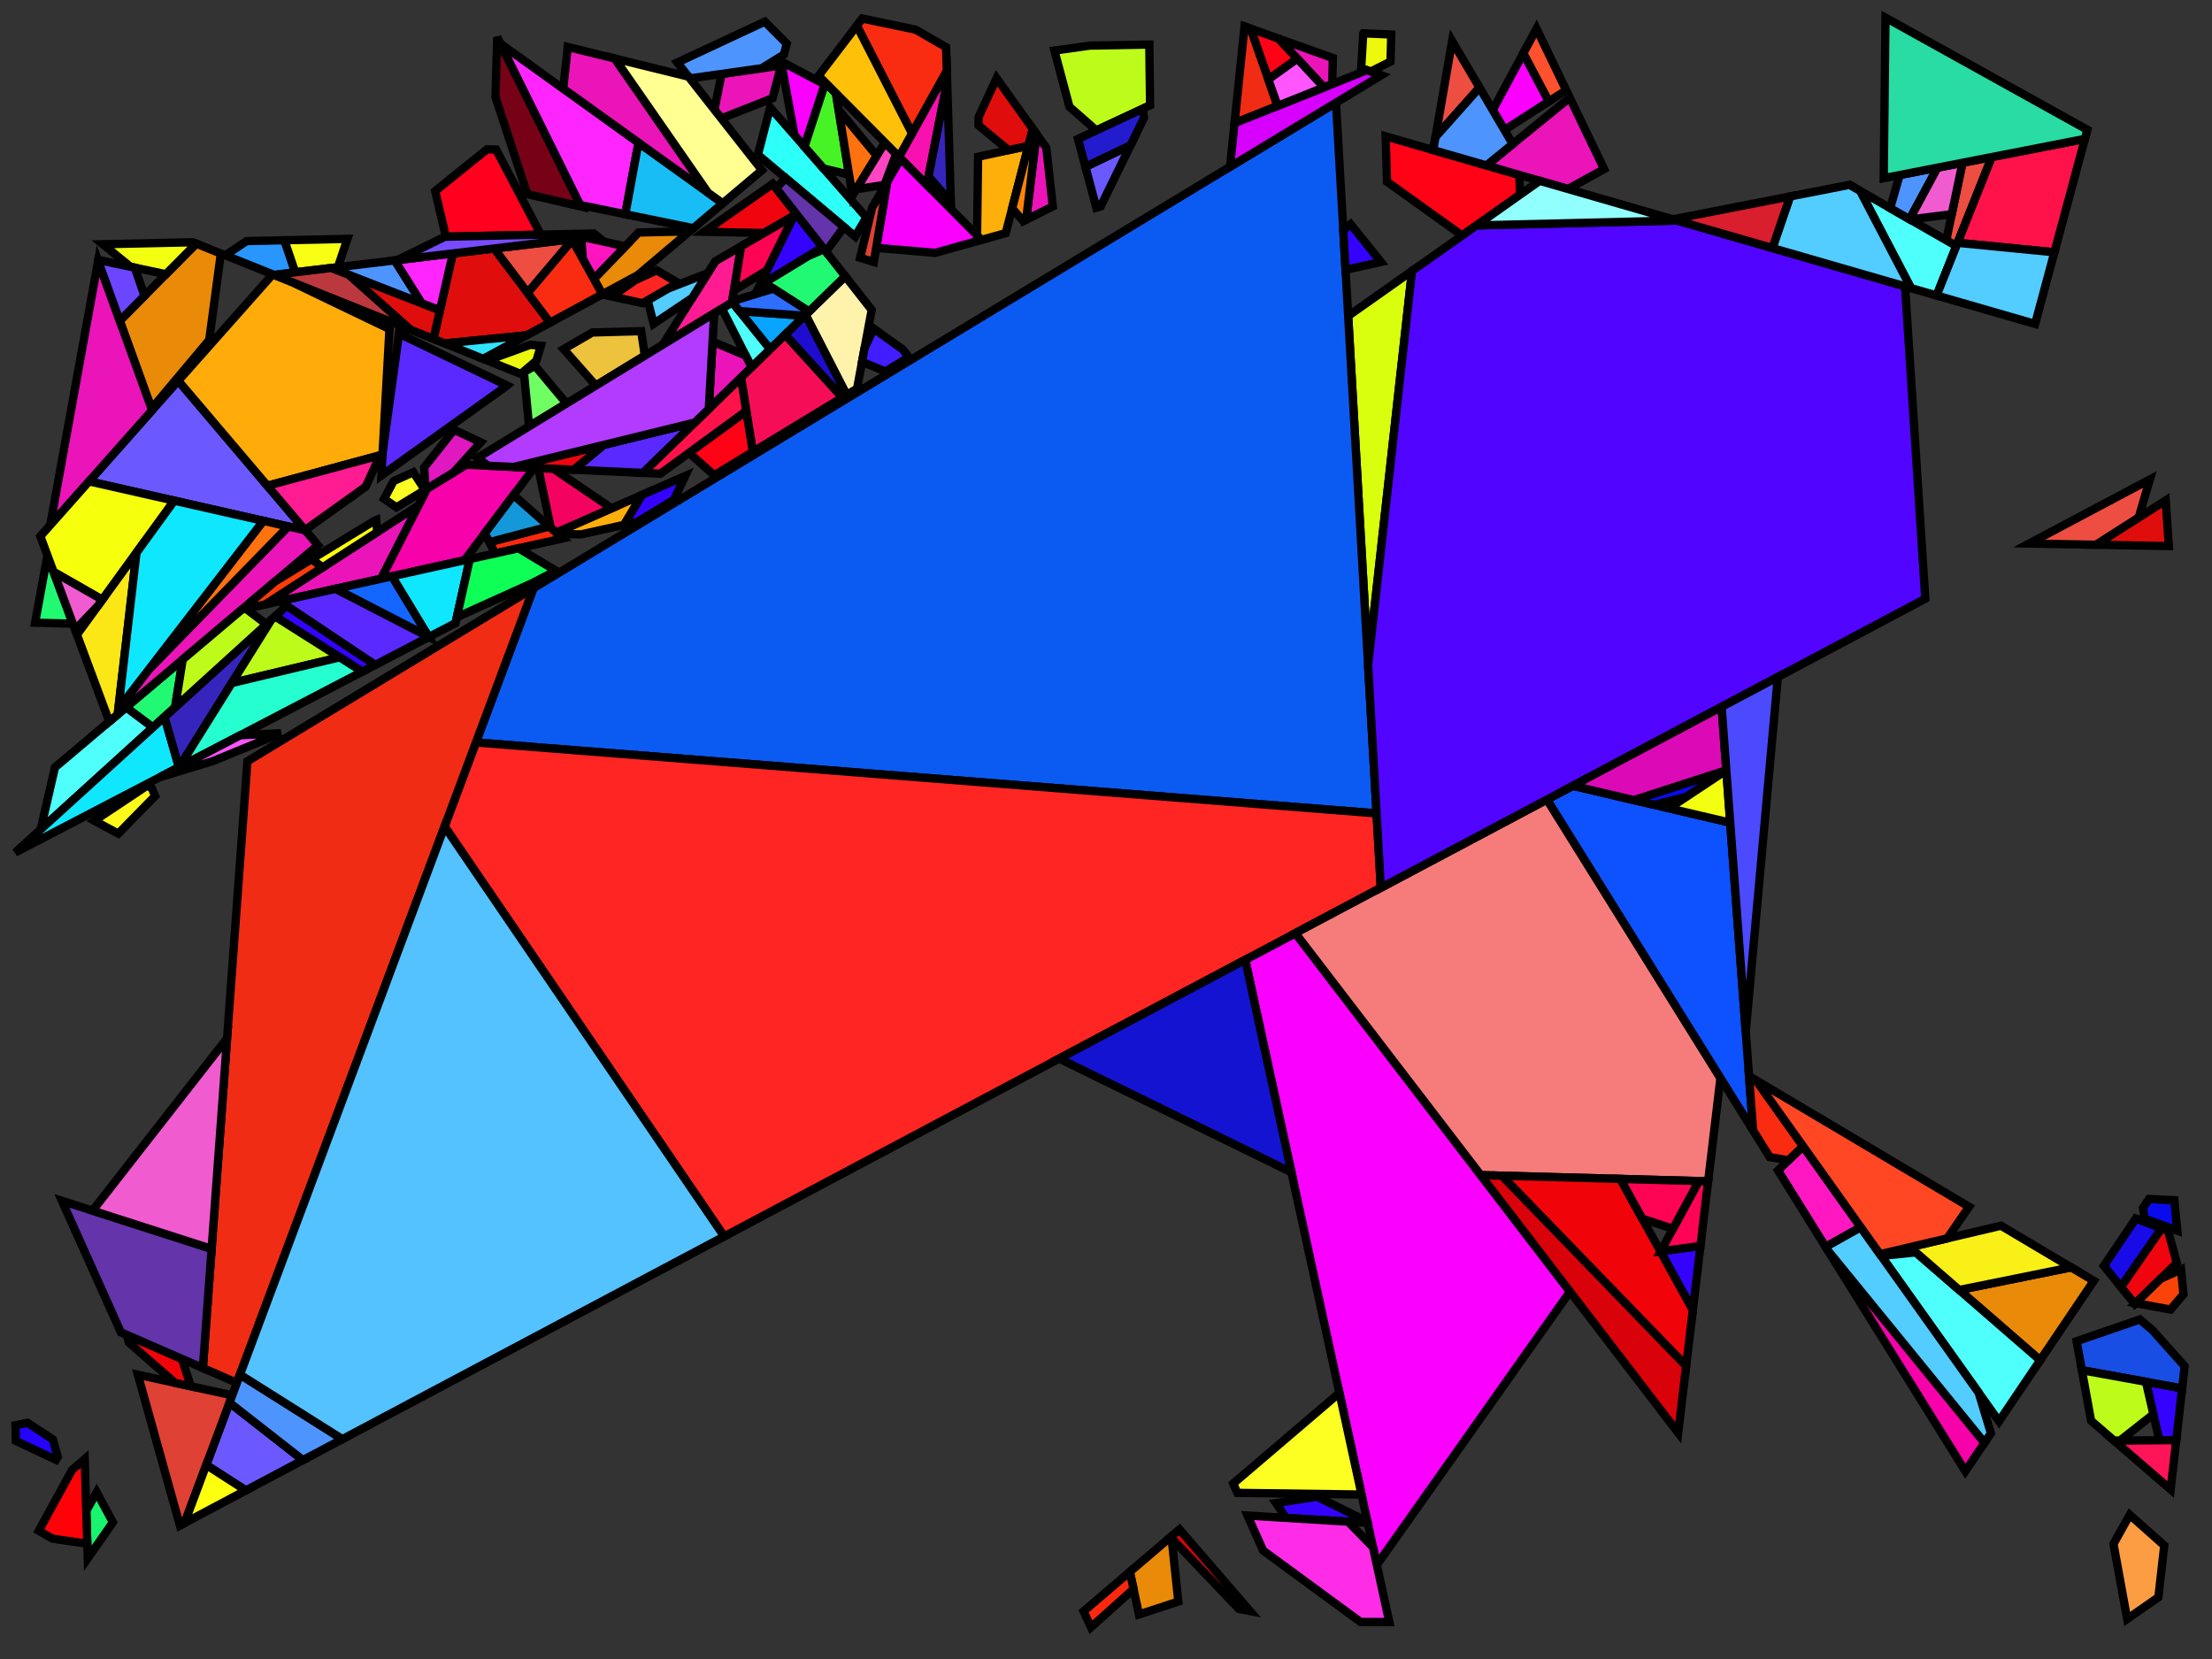<?xml version="1.0" encoding="iso-8859-1" standalone="no"?>
<!DOCTYPE svg PUBLIC "-//W3C//DTD SVG 1.0//EN" "http://www.w3.org/TR/2001/REC-SVG-20010904/DTD/svg10.dtd">
<svg xmlns="http://www.w3.org/2000/svg" width="800" height="600">
<rect width="100%" height="100%" fill="#333333" stroke="none"/>
<path style="fill:rgb(0, 0, 0);fill-opacity:0.0;fill-rule:evenodd;stroke:rgb(0, 0, 0);stroke-width:0.0;" d="M 0, 600 L 800, 600 L 800, 0 L 0, 0 z "/>
<path style="fill:rgb(246, 1, 170);fill-opacity:1.0;fill-rule:evenodd;stroke:rgb(0, 0, 0);stroke-width:3.0;" d="M 717.727, 521.799 L 710.792, 532.078 L 661.152, 452.374 z "/>
<path style="fill:rgb(246, 1, 170);fill-opacity:1.0;fill-rule:evenodd;stroke:rgb(0, 0, 0);stroke-width:3.0;" d="M 193.147, 169.213 L 168.015, 202.609 L 137.781, 209.312 L 154.43, 176.737 L 168.604, 168.081 z "/>
<path style="fill:rgb(217, 255, 15);fill-opacity:1.0;fill-rule:evenodd;stroke:rgb(0, 0, 0);stroke-width:3.0;" d="M 494.796, 240.568 L 487.587, 114.274 L 510.671, 97.985 z "/>
<path style="fill:rgb(112, 255, 98);fill-opacity:1.0;fill-rule:evenodd;stroke:rgb(0, 0, 0);stroke-width:3.0;" d="M 204.892, 145.92 L 191.345, 154.193 L 189.472, 134.586 L 193.459, 132.276 z "/>
<path style="fill:rgb(107, 89, 255);fill-opacity:1.0;fill-rule:evenodd;stroke:rgb(0, 0, 0);stroke-width:3.0;" d="M 398.052, 74.675 L 396.504, 75.109 L 392.563, 60.327 L 408.896, 52.505 z "/>
<path style="fill:rgb(107, 89, 255);fill-opacity:1.0;fill-rule:evenodd;stroke:rgb(0, 0, 0);stroke-width:3.0;" d="M 109.569, 528.064 L 88.905, 539.036 L 74.595, 529.821 L 83.002, 507.297 z "/>
<path style="fill:rgb(107, 89, 255);fill-opacity:1.0;fill-rule:evenodd;stroke:rgb(0, 0, 0);stroke-width:3.0;" d="M 110.403, 191.807 L 32.195, 174.093 L 64.473, 137.707 z "/>
<path style="fill:rgb(249, 0, 255);fill-opacity:1.0;fill-rule:evenodd;stroke:rgb(0, 0, 0);stroke-width:3.0;" d="M 354.995, 86.75 L 338.197, 91.46 L 316.891, 89.624 L 320.878, 65.759 L 325.801, 57.355 z "/>
<path style="fill:rgb(249, 0, 255);fill-opacity:1.0;fill-rule:evenodd;stroke:rgb(0, 0, 0);stroke-width:3.0;" d="M 560.162, 36.681 L 544.113, 47.028 L 539.86, 39.795 L 550.933, 19.239 z "/>
<path style="fill:rgb(249, 0, 255);fill-opacity:1.0;fill-rule:evenodd;stroke:rgb(0, 0, 0);stroke-width:3.0;" d="M 298.277, 30.54 L 290.946, 53.05 L 287.358, 48.952 L 282.783, 24.022 L 282.712, 22.818 L 282.822, 22.392 z "/>
<path style="fill:rgb(249, 0, 255);fill-opacity:1.0;fill-rule:evenodd;stroke:rgb(0, 0, 0);stroke-width:3.0;" d="M 567.802, 467.124 L 497.954, 565.946 L 450.348, 347.12 L 468.481, 337.492 z "/>
<path style="fill:rgb(255, 243, 172);fill-opacity:1.0;fill-rule:evenodd;stroke:rgb(0, 0, 0);stroke-width:3.0;" d="M 315.258, 112.074 L 309.968, 140.55 L 306.192, 142.84 L 291.328, 113.879 L 305.697, 99.901 z "/>
<path style="fill:rgb(11, 91, 243);fill-opacity:1.0;fill-rule:evenodd;stroke:rgb(0, 0, 0);stroke-width:3.0;" d="M 497.856, 294.176 L 172.125, 268.521 L 192.954, 212.716 L 483.183, 37.132 z "/>
<path style="fill:rgb(255, 2, 21);fill-opacity:1.0;fill-rule:evenodd;stroke:rgb(0, 0, 0);stroke-width:3.0;" d="M 272.303, 163.398 L 258.287, 171.9 L 249.203, 163.762 L 269.95, 148.6 z "/>
<path style="fill:rgb(255, 2, 21);fill-opacity:1.0;fill-rule:evenodd;stroke:rgb(0, 0, 0);stroke-width:3.0;" d="M 462.46, 13.984 L 469.181, 21.22 L 458.708, 28.725 L 452.258, 10.336 z "/>
<path style="fill:rgb(255, 2, 21);fill-opacity:1.0;fill-rule:evenodd;stroke:rgb(0, 0, 0);stroke-width:3.0;" d="M 549.474, 63.271 L 549.788, 70.382 L 528.812, 85.184 L 501.637, 65.722 L 501.134, 49.306 z "/>
<path style="fill:rgb(255, 37, 34);fill-opacity:1.0;fill-rule:evenodd;stroke:rgb(0, 0, 0);stroke-width:3.0;" d="M 497.856, 294.176 L 499.392, 321.079 L 261.909, 447.176 L 160.788, 298.894 L 172.125, 268.521 z "/>
<path style="fill:rgb(33, 249, 115);fill-opacity:1.0;fill-rule:evenodd;stroke:rgb(0, 0, 0);stroke-width:3.0;" d="M 63.336, 255.783 L 55.282, 263.1 L 45.587, 255.823 L 66.084, 238.51 z "/>
<path style="fill:rgb(33, 249, 115);fill-opacity:1.0;fill-rule:evenodd;stroke:rgb(0, 0, 0);stroke-width:3.0;" d="M 26.353, 225.564 L 12.687, 225.204 L 17.163, 200.87 z "/>
<path style="fill:rgb(33, 249, 115);fill-opacity:1.0;fill-rule:evenodd;stroke:rgb(0, 0, 0);stroke-width:3.0;" d="M 305.697, 99.901 L 292.582, 112.659 L 276.4, 102.25 L 292.151, 92.631 L 298.034, 90.145 z "/>
<path style="fill:rgb(237, 78, 65);fill-opacity:1.0;fill-rule:evenodd;stroke:rgb(0, 0, 0);stroke-width:3.0;" d="M 535.08, 31.665 L 519.171, 49.537 L 525.186, 14.84 z "/>
<path style="fill:rgb(237, 78, 65);fill-opacity:1.0;fill-rule:evenodd;stroke:rgb(0, 0, 0);stroke-width:3.0;" d="M 206.998, 86.807 L 190.816, 105.951 L 178.671, 89.876 L 206.833, 86.509 z "/>
<path style="fill:rgb(237, 78, 65);fill-opacity:1.0;fill-rule:evenodd;stroke:rgb(0, 0, 0);stroke-width:3.0;" d="M 773.478, 187.213 L 758.104, 197.015 L 733.866, 196.58 L 777.528, 173.397 z "/>
<path style="fill:rgb(237, 78, 65);fill-opacity:1.0;fill-rule:evenodd;stroke:rgb(0, 0, 0);stroke-width:3.0;" d="M 707.531, 88.976 L 703.897, 86.894 L 709.766, 58.868 L 720.347, 56.802 z "/>
<path style="fill:rgb(252, 255, 33);fill-opacity:1.0;fill-rule:evenodd;stroke:rgb(0, 0, 0);stroke-width:3.0;" d="M 492.422, 540.516 L 447.512, 539.914 L 446.009, 536.548 L 484.424, 503.755 z "/>
<path style="fill:rgb(45, 255, 249);fill-opacity:1.0;fill-rule:evenodd;stroke:rgb(0, 0, 0);stroke-width:3.0;" d="M 313.336, 78.631 L 309.291, 85.537 L 274.091, 55.971 L 278.537, 38.874 z "/>
<path style="fill:rgb(234, 138, 9);fill-opacity:1.0;fill-rule:evenodd;stroke:rgb(0, 0, 0);stroke-width:3.0;" d="M 423.732, 556.371 L 426.159, 579.222 L 411.928, 583.891 L 408.618, 568.465 L 423.307, 555.926 z "/>
<path style="fill:rgb(234, 138, 9);fill-opacity:1.0;fill-rule:evenodd;stroke:rgb(0, 0, 0);stroke-width:3.0;" d="M 79.873, 91.691 L 75.665, 122.981 L 54.809, 147.814 L 43.315, 116.025 L 70.964, 88.115 z "/>
<path style="fill:rgb(234, 138, 9);fill-opacity:1.0;fill-rule:evenodd;stroke:rgb(0, 0, 0);stroke-width:3.0;" d="M 757.248, 463.226 L 737.861, 491.959 L 708.573, 466.537 L 749.038, 458.351 z "/>
<path style="fill:rgb(234, 138, 9);fill-opacity:1.0;fill-rule:evenodd;stroke:rgb(0, 0, 0);stroke-width:3.0;" d="M 230.642, 99.51 L 217.845, 106.438 L 214.766, 100.866 L 230.97, 84.085 L 249.38, 83.682 z "/>
<path style="fill:rgb(119, 2, 24);fill-opacity:1.0;fill-rule:evenodd;stroke:rgb(0, 0, 0);stroke-width:3.0;" d="M 210.12, 74.703 L 190.691, 70.202 L 179.199, 35.12 L 179.823, 13.452 z "/>
<path style="fill:rgb(52, 3, 255);fill-opacity:1.0;fill-rule:evenodd;stroke:rgb(0, 0, 0);stroke-width:3.0;" d="M 297.446, 89.397 L 274.631, 103.33 L 287.113, 78.022 L 288.075, 77.465 z "/>
<path style="fill:rgb(52, 3, 255);fill-opacity:1.0;fill-rule:evenodd;stroke:rgb(0, 0, 0);stroke-width:3.0;" d="M 789.203, 502.116 L 787.072, 520.842 L 780.96, 520.885 L 776.098, 499.745 z "/>
<path style="fill:rgb(52, 3, 255);fill-opacity:1.0;fill-rule:evenodd;stroke:rgb(0, 0, 0);stroke-width:3.0;" d="M 135.716, 240.477 L 131.043, 242.913 L 99.481, 222.944 L 103.724, 219.088 z "/>
<path style="fill:rgb(52, 3, 255);fill-opacity:1.0;fill-rule:evenodd;stroke:rgb(0, 0, 0);stroke-width:3.0;" d="M 612.23, 473.809 L 600.546, 452.668 L 600.622, 452.53 L 614.99, 450.632 z "/>
<path style="fill:rgb(52, 3, 255);fill-opacity:1.0;fill-rule:evenodd;stroke:rgb(0, 0, 0);stroke-width:3.0;" d="M 494.551, 550.303 L 494.651, 550.762 L 465.102, 548.967 L 461.493, 543.596 L 476.32, 541.294 z "/>
<path style="fill:rgb(52, 3, 255);fill-opacity:1.0;fill-rule:evenodd;stroke:rgb(0, 0, 0);stroke-width:3.0;" d="M 243.765, 180.709 L 230.504, 188.753 L 225.632, 189.834 L 232.141, 179.022 L 247.82, 172.131 z "/>
<path style="fill:rgb(52, 3, 255);fill-opacity:1.0;fill-rule:evenodd;stroke:rgb(0, 0, 0);stroke-width:3.0;" d="M 499.43, 94.748 L 486.634, 97.588 L 485.818, 83.286 L 488.445, 81.082 z "/>
<path style="fill:rgb(78, 255, 252);fill-opacity:1.0;fill-rule:evenodd;stroke:rgb(0, 0, 0);stroke-width:3.0;" d="M 278.57, 126.289 L 271.838, 132.837 L 261.08, 111.606 L 264.873, 109.29 z "/>
<path style="fill:rgb(78, 255, 252);fill-opacity:1.0;fill-rule:evenodd;stroke:rgb(0, 0, 0);stroke-width:3.0;" d="M 55.282, 263.1 L 14.719, 299.954 L 19.867, 277.549 L 45.587, 255.823 z "/>
<path style="fill:rgb(78, 255, 252);fill-opacity:1.0;fill-rule:evenodd;stroke:rgb(0, 0, 0);stroke-width:3.0;" d="M 737.861, 491.959 L 722.968, 514.031 L 680.363, 454.219 L 692.9, 452.932 z "/>
<path style="fill:rgb(78, 255, 252);fill-opacity:1.0;fill-rule:evenodd;stroke:rgb(0, 0, 0);stroke-width:3.0;" d="M 707.531, 88.976 L 700.402, 106.872 L 691.133, 104.194 L 672.746, 69.046 z "/>
<path style="fill:rgb(246, 124, 123);fill-opacity:1.0;fill-rule:evenodd;stroke:rgb(0, 0, 0);stroke-width:3.0;" d="M 622.226, 389.872 L 617.775, 427.242 L 535.526, 424.998 L 468.481, 337.492 L 559.504, 289.161 z "/>
<path style="fill:rgb(223, 65, 52);fill-opacity:1.0;fill-rule:evenodd;stroke:rgb(0, 0, 0);stroke-width:3.0;" d="M 316.036, 94.745 L 311.086, 93.232 L 315.406, 75.099 L 320.878, 65.759 z "/>
<path style="fill:rgb(223, 65, 52);fill-opacity:1.0;fill-rule:evenodd;stroke:rgb(0, 0, 0);stroke-width:3.0;" d="M 83.994, 504.64 L 66.768, 550.79 L 65.069, 551.692 L 49.851, 497.184 z "/>
<path style="fill:rgb(255, 175, 9);fill-opacity:1.0;fill-rule:evenodd;stroke:rgb(0, 0, 0);stroke-width:3.0;" d="M 225.632, 189.834 L 210.211, 193.253 L 201.757, 193.175 L 201.153, 192.643 L 232.141, 179.022 z "/>
<path style="fill:rgb(255, 175, 9);fill-opacity:1.0;fill-rule:evenodd;stroke:rgb(0, 0, 0);stroke-width:3.0;" d="M 363.732, 84.3 L 354.995, 86.75 L 353.368, 85.112 L 353.745, 56.697 L 371.944, 52.736 z "/>
<path style="fill:rgb(255, 172, 10);fill-opacity:1.0;fill-rule:evenodd;stroke:rgb(0, 0, 0);stroke-width:3.0;" d="M 105.201, 101.86 L 140.846, 118.99 L 138.341, 164.427 L 96.713, 175.682 L 64.473, 137.707 L 98.618, 99.216 z "/>
<path style="fill:rgb(237, 249, 12);fill-opacity:1.0;fill-rule:evenodd;stroke:rgb(0, 0, 0);stroke-width:3.0;" d="M 195.622, 125.048 L 193.975, 130.482 L 188.343, 135.239 L 176.258, 130.386 L 191.782, 124.706 z "/>
<path style="fill:rgb(237, 249, 12);fill-opacity:1.0;fill-rule:evenodd;stroke:rgb(0, 0, 0);stroke-width:3.0;" d="M 503.161, 12.482 L 502.902, 22.268 L 495.726, 25.877 L 492.293, 24.649 L 493.037, 12.222 L 493.13, 12.061 z "/>
<path style="fill:rgb(72, 243, 37);fill-opacity:1.0;fill-rule:evenodd;stroke:rgb(0, 0, 0);stroke-width:3.0;" d="M 302.327, 33.721 L 307.078, 63.176 L 297.853, 60.942 L 290.946, 53.05 L 298.497, 29.864 z "/>
<path style="fill:rgb(240, 44, 21);fill-opacity:1.0;fill-rule:evenodd;stroke:rgb(0, 0, 0);stroke-width:3.0;" d="M 452.258, 10.336 L 462.069, 38.308 L 446.49, 44.536 L 450.102, 9.565 z "/>
<path style="fill:rgb(240, 44, 21);fill-opacity:1.0;fill-rule:evenodd;stroke:rgb(0, 0, 0);stroke-width:3.0;" d="M 85.673, 500.14 L 73.366, 494.775 L 89.482, 275.316 L 192.954, 212.716 z "/>
<path style="fill:rgb(217, 1, 10);fill-opacity:1.0;fill-rule:evenodd;stroke:rgb(0, 0, 0);stroke-width:3.0;" d="M 543.232, 425.208 L 609.827, 493.979 L 606.942, 518.209 L 535.526, 424.998 z "/>
<path style="fill:rgb(237, 194, 60);fill-opacity:1.0;fill-rule:evenodd;stroke:rgb(0, 0, 0);stroke-width:3.0;" d="M 233.202, 128.631 L 215.494, 139.445 L 203.854, 126.254 L 214.222, 120.248 L 231.904, 119.768 z "/>
<path style="fill:rgb(234, 20, 184);fill-opacity:1.0;fill-rule:evenodd;stroke:rgb(0, 0, 0);stroke-width:3.0;" d="M 137.781, 209.312 L 95.894, 218.6 L 151.319, 182.825 z "/>
<path style="fill:rgb(234, 20, 184);fill-opacity:1.0;fill-rule:evenodd;stroke:rgb(0, 0, 0);stroke-width:3.0;" d="M 55.012, 148.373 L 18.161, 189.914 L 35.487, 94.374 z "/>
<path style="fill:rgb(234, 20, 184);fill-opacity:1.0;fill-rule:evenodd;stroke:rgb(0, 0, 0);stroke-width:3.0;" d="M 269.699, 128.616 L 271.838, 132.837 L 256.34, 147.913 L 257.714, 123.552 z "/>
<path style="fill:rgb(234, 20, 184);fill-opacity:1.0;fill-rule:evenodd;stroke:rgb(0, 0, 0);stroke-width:3.0;" d="M 279.411, 35.512 L 260.875, 42.836 L 258.382, 39.663 L 260.977, 26.734 L 282.486, 23.685 z "/>
<path style="fill:rgb(234, 20, 184);fill-opacity:1.0;fill-rule:evenodd;stroke:rgb(0, 0, 0);stroke-width:3.0;" d="M 378.403, 53.445 L 380.758, 74.664 L 371.111, 79.459 L 374.852, 48.477 z "/>
<path style="fill:rgb(234, 20, 184);fill-opacity:1.0;fill-rule:evenodd;stroke:rgb(0, 0, 0);stroke-width:3.0;" d="M 222.371, 21.174 L 256.083, 69.718 L 203.69, 32.103 L 205.335, 16.988 z "/>
<path style="fill:rgb(234, 20, 184);fill-opacity:1.0;fill-rule:evenodd;stroke:rgb(0, 0, 0);stroke-width:3.0;" d="M 482.05, 20.987 L 481.793, 30.423 L 478.828, 31.609 L 462.46, 13.984 z "/>
<path style="fill:rgb(234, 20, 184);fill-opacity:1.0;fill-rule:evenodd;stroke:rgb(0, 0, 0);stroke-width:3.0;" d="M 110.403, 191.807 L 114.985, 197.204 L 42.566, 258.375 L 42.793, 256.416 L 53.769, 242.174 L 104.234, 190.41 z "/>
<path style="fill:rgb(234, 20, 184);fill-opacity:1.0;fill-rule:evenodd;stroke:rgb(0, 0, 0);stroke-width:3.0;" d="M 580.145, 61.153 L 567.107, 68.365 L 537.591, 59.838 L 567.718, 35.324 z "/>
<path style="fill:rgb(89, 41, 255);fill-opacity:1.0;fill-rule:evenodd;stroke:rgb(0, 0, 0);stroke-width:3.0;" d="M 154.972, 230.252 L 155.06, 230.397 L 135.716, 240.477 L 101.225, 217.418 L 121.41, 212.942 z "/>
<path style="fill:rgb(89, 41, 255);fill-opacity:1.0;fill-rule:evenodd;stroke:rgb(0, 0, 0);stroke-width:3.0;" d="M 232.571, 171.032 L 207.494, 169.875 L 218.31, 160.909 L 251.294, 152.82 z "/>
<path style="fill:rgb(89, 41, 255);fill-opacity:1.0;fill-rule:evenodd;stroke:rgb(0, 0, 0);stroke-width:3.0;" d="M 183.38, 139.431 L 182.961, 139.785 L 137.925, 171.977 L 138.383, 163.673 L 144.301, 120.65 z "/>
<path style="fill:rgb(249, 16, 177);fill-opacity:1.0;fill-rule:evenodd;stroke:rgb(0, 0, 0);stroke-width:3.0;" d="M 342.548, 29.463 L 335.219, 66.839 L 325.156, 56.706 L 342.428, 25.585 z "/>
<path style="fill:rgb(14, 81, 255);fill-opacity:1.0;fill-rule:evenodd;stroke:rgb(0, 0, 0);stroke-width:3.0;" d="M 625.754, 297.517 L 634.023, 408.814 L 559.504, 289.161 L 568.849, 284.2 z "/>
<path style="fill:rgb(255, 21, 192);fill-opacity:1.0;fill-rule:evenodd;stroke:rgb(0, 0, 0);stroke-width:3.0;" d="M 226.124, 89.103 L 214.766, 100.866 L 210.786, 93.663 L 210.233, 86.102 L 211.688, 85.928 z "/>
<path style="fill:rgb(20, 19, 209);fill-opacity:1.0;fill-rule:evenodd;stroke:rgb(0, 0, 0);stroke-width:3.0;" d="M 467.071, 423.989 L 383.053, 382.852 L 450.348, 347.12 z "/>
<path style="fill:rgb(223, 14, 12);fill-opacity:1.0;fill-rule:evenodd;stroke:rgb(0, 0, 0);stroke-width:3.0;" d="M 198.924, 116.683 L 190.443, 121.275 L 160.85, 124.201 L 156.762, 122.56 L 163.775, 91.657 L 178.671, 89.876 z "/>
<path style="fill:rgb(223, 14, 12);fill-opacity:1.0;fill-rule:evenodd;stroke:rgb(0, 0, 0);stroke-width:3.0;" d="M 159.107, 112.223 L 156.762, 122.56 L 148.364, 119.188 L 126.1, 99.372 z "/>
<path style="fill:rgb(223, 14, 12);fill-opacity:1.0;fill-rule:evenodd;stroke:rgb(0, 0, 0);stroke-width:3.0;" d="M 784.376, 197.486 L 758.104, 197.015 L 783.246, 180.986 z "/>
<path style="fill:rgb(223, 14, 12);fill-opacity:1.0;fill-rule:evenodd;stroke:rgb(0, 0, 0);stroke-width:3.0;" d="M 373.533, 46.632 L 371.944, 52.736 L 364.734, 54.306 L 353.895, 45.332 L 353.935, 42.315 L 360.428, 28.299 z "/>
<path style="fill:rgb(78, 148, 255);fill-opacity:1.0;fill-rule:evenodd;stroke:rgb(0, 0, 0);stroke-width:3.0;" d="M 547.097, 52.103 L 537.591, 59.838 L 518.348, 54.279 L 519.171, 49.537 L 535.08, 31.665 z "/>
<path style="fill:rgb(78, 148, 255);fill-opacity:1.0;fill-rule:evenodd;stroke:rgb(0, 0, 0);stroke-width:3.0;" d="M 690.65, 79.304 L 683.605, 75.268 L 687.041, 63.305 L 700.711, 60.636 z "/>
<path style="fill:rgb(78, 148, 255);fill-opacity:1.0;fill-rule:evenodd;stroke:rgb(0, 0, 0);stroke-width:3.0;" d="M 123.829, 520.492 L 109.569, 528.064 L 83.002, 507.297 L 86.789, 497.151 z "/>
<path style="fill:rgb(78, 148, 255);fill-opacity:1.0;fill-rule:evenodd;stroke:rgb(0, 0, 0);stroke-width:3.0;" d="M 284.535, 15.807 L 283.515, 19.73 L 275.479, 24.678 L 249.505, 28.361 L 244.982, 22.602 L 276.613, 7.831 z "/>
<path style="fill:rgb(78, 148, 255);fill-opacity:1.0;fill-rule:evenodd;stroke:rgb(0, 0, 0);stroke-width:3.0;" d="M 152.521, 109.659 L 119.793, 96.916 L 142.78, 94.168 z "/>
<path style="fill:rgb(255, 37, 255);fill-opacity:1.0;fill-rule:evenodd;stroke:rgb(0, 0, 0);stroke-width:3.0;" d="M 230.906, 51.642 L 226.149, 77.483 L 209.845, 74.147 L 180.985, 15.801 z "/>
<path style="fill:rgb(255, 37, 255);fill-opacity:1.0;fill-rule:evenodd;stroke:rgb(0, 0, 0);stroke-width:3.0;" d="M 159.107, 112.223 L 152.521, 109.659 L 142.78, 94.168 L 163.775, 91.657 z "/>
<path style="fill:rgb(243, 3, 95);fill-opacity:1.0;fill-rule:evenodd;stroke:rgb(0, 0, 0);stroke-width:3.0;" d="M 200.17, 169.538 L 221.196, 183.833 L 201.153, 192.643 L 199.188, 190.911 L 194.674, 169.284 z "/>
<path style="fill:rgb(240, 5, 15);fill-opacity:1.0;fill-rule:evenodd;stroke:rgb(0, 0, 0);stroke-width:3.0;" d="M 784.101, 445.114 L 787.266, 456.765 L 772.074, 471.608 L 767.066, 465.421 L 781.757, 444.228 z "/>
<path style="fill:rgb(240, 5, 15);fill-opacity:1.0;fill-rule:evenodd;stroke:rgb(0, 0, 0);stroke-width:3.0;" d="M 207.494, 169.875 L 185.822, 168.876 L 218.31, 160.909 z "/>
<path style="fill:rgb(240, 5, 15);fill-opacity:1.0;fill-rule:evenodd;stroke:rgb(0, 0, 0);stroke-width:3.0;" d="M 288.075, 77.465 L 276.336, 84.266 L 254.705, 83.828 L 279.449, 66.483 z "/>
<path style="fill:rgb(240, 4, 10);fill-opacity:1.0;fill-rule:evenodd;stroke:rgb(0, 0, 0);stroke-width:3.0;" d="M 65.779, 491.467 L 69.01, 501.367 L 63.302, 500.121 L 46.602, 485.547 L 45.826, 482.768 z "/>
<path style="fill:rgb(240, 4, 10);fill-opacity:1.0;fill-rule:evenodd;stroke:rgb(0, 0, 0);stroke-width:3.0;" d="M 586.016, 426.375 L 612.23, 473.809 L 609.827, 493.979 L 543.232, 425.208 z "/>
<path style="fill:rgb(246, 255, 12);fill-opacity:1.0;fill-rule:evenodd;stroke:rgb(0, 0, 0);stroke-width:3.0;" d="M 63.021, 181.075 L 37.005, 216.91 L 19.383, 206.834 L 14.586, 193.944 L 32.195, 174.093 z "/>
<path style="fill:rgb(81, 4, 255);fill-opacity:1.0;fill-rule:evenodd;stroke:rgb(0, 0, 0);stroke-width:3.0;" d="M 688.986, 103.574 L 696.304, 216.524 L 499.392, 321.079 L 494.796, 240.568 L 510.671, 97.985 L 534.006, 81.519 L 606.567, 79.764 z "/>
<path style="fill:rgb(146, 255, 255);fill-opacity:1.0;fill-rule:evenodd;stroke:rgb(0, 0, 0);stroke-width:3.0;" d="M 606.567, 79.764 L 534.006, 81.519 L 556.847, 65.401 z "/>
<path style="fill:rgb(252, 231, 22);fill-opacity:1.0;fill-rule:evenodd;stroke:rgb(0, 0, 0);stroke-width:3.0;" d="M 42.566, 258.375 L 39.521, 260.947 L 27.834, 229.542 L 49.36, 199.892 z "/>
<path style="fill:rgb(255, 19, 89);fill-opacity:1.0;fill-rule:evenodd;stroke:rgb(0, 0, 0);stroke-width:3.0;" d="M 785.04, 538.704 L 764.565, 521.001 L 787.072, 520.842 z "/>
<path style="fill:rgb(25, 243, 110);fill-opacity:1.0;fill-rule:evenodd;stroke:rgb(0, 0, 0);stroke-width:3.0;" d="M 40.826, 550.569 L 31.729, 563.594 L 31.203, 546.411 L 34.958, 539.695 z "/>
<path style="fill:rgb(83, 194, 255);fill-opacity:1.0;fill-rule:evenodd;stroke:rgb(0, 0, 0);stroke-width:3.0;" d="M 261.909, 447.176 L 123.829, 520.492 L 86.789, 497.151 L 160.788, 298.894 z "/>
<path style="fill:rgb(38, 2, 255);fill-opacity:1.0;fill-rule:evenodd;stroke:rgb(0, 0, 0);stroke-width:3.0;" d="M 19.151, 520.624 L 20.899, 526.926 L 20.254, 527.955 L 5.738, 521.143 L 5.596, 515.431 L 9.959, 514.565 z "/>
<path style="fill:rgb(10, 11, 237);fill-opacity:1.0;fill-rule:evenodd;stroke:rgb(0, 0, 0);stroke-width:3.0;" d="M 624.348, 278.596 L 609.959, 288.143 L 598.257, 291.082 L 590.927, 289.367 L 624.346, 278.567 z "/>
<path style="fill:rgb(10, 11, 237);fill-opacity:1.0;fill-rule:evenodd;stroke:rgb(0, 0, 0);stroke-width:3.0;" d="M 786.383, 434.093 L 787.445, 445.066 L 775.535, 440.719 L 775.067, 436.818 L 777.217, 433.631 z "/>
<path style="fill:rgb(255, 114, 15);fill-opacity:1.0;fill-rule:evenodd;stroke:rgb(0, 0, 0);stroke-width:3.0;" d="M 104.234, 190.41 L 53.769, 242.174 L 95.234, 188.371 z "/>
<path style="fill:rgb(255, 114, 15);fill-opacity:1.0;fill-rule:evenodd;stroke:rgb(0, 0, 0);stroke-width:3.0;" d="M 317.1, 56.354 L 308.291, 70.695 L 303.29, 39.689 z "/>
<path style="fill:rgb(255, 24, 194);fill-opacity:1.0;fill-rule:evenodd;stroke:rgb(0, 0, 0);stroke-width:3.0;" d="M 672.974, 443.845 L 660.275, 450.965 L 643.05, 423.308 L 652.093, 414.532 z "/>
<path style="fill:rgb(255, 27, 146);fill-opacity:1.0;fill-rule:evenodd;stroke:rgb(0, 0, 0);stroke-width:3.0;" d="M 132.271, 176.018 L 110.32, 191.709 L 96.713, 175.682 L 137.473, 164.662 z "/>
<path style="fill:rgb(255, 27, 146);fill-opacity:1.0;fill-rule:evenodd;stroke:rgb(0, 0, 0);stroke-width:3.0;" d="M 264.729, 109.378 L 239.739, 124.639 L 258.698, 94.483 L 268.053, 89.064 z "/>
<path style="fill:rgb(255, 37, 34);fill-opacity:1.0;fill-rule:evenodd;stroke:rgb(0, 0, 0);stroke-width:3.0;" d="M 245.2, 102.303 L 232.489, 109.666 L 221.44, 107.282 L 222.394, 106.476 L 229.714, 101.346 L 237.483, 97.763 z "/>
<path style="fill:rgb(220, 10, 182);fill-opacity:1.0;fill-rule:evenodd;stroke:rgb(0, 0, 0);stroke-width:3.0;" d="M 624.346, 278.567 L 590.927, 289.367 L 568.849, 284.2 L 622.643, 255.637 z "/>
<path style="fill:rgb(255, 18, 74);fill-opacity:1.0;fill-rule:evenodd;stroke:rgb(0, 0, 0);stroke-width:3.0;" d="M 743, 91.241 L 707.993, 87.815 L 720.347, 56.802 L 754.037, 50.224 z "/>
<path style="fill:rgb(255, 18, 74);fill-opacity:1.0;fill-rule:evenodd;stroke:rgb(0, 0, 0);stroke-width:3.0;" d="M 269.95, 148.6 L 238.858, 171.322 L 232.571, 171.032 L 268.032, 136.539 z "/>
<path style="fill:rgb(252, 157, 67);fill-opacity:1.0;fill-rule:evenodd;stroke:rgb(0, 0, 0);stroke-width:3.0;" d="M 782.736, 558.947 L 780.606, 577.671 L 769.318, 585.525 L 764.375, 558.377 L 770.249, 547.861 z "/>
<path style="fill:rgb(255, 3, 85);fill-opacity:1.0;fill-rule:evenodd;stroke:rgb(0, 0, 0);stroke-width:3.0;" d="M 617.775, 427.242 L 614.99, 450.632 L 600.622, 452.53 L 614.406, 427.15 z "/>
<path style="fill:rgb(255, 3, 85);fill-opacity:1.0;fill-rule:evenodd;stroke:rgb(0, 0, 0);stroke-width:3.0;" d="M 614.406, 427.15 L 605.029, 444.415 L 593.965, 440.759 L 586.016, 426.375 z "/>
<path style="fill:rgb(255, 3, 85);fill-opacity:1.0;fill-rule:evenodd;stroke:rgb(0, 0, 0);stroke-width:3.0;" d="M 277.368, 97.781 L 265.442, 105.016 L 268.053, 89.064 L 287.113, 78.022 z "/>
<path style="fill:rgb(24, 189, 246);fill-opacity:1.0;fill-rule:evenodd;stroke:rgb(0, 0, 0);stroke-width:3.0;" d="M 261.396, 73.532 L 250.757, 82.519 L 226.149, 77.483 L 230.469, 54.014 L 231.537, 52.096 z "/>
<path style="fill:rgb(15, 231, 255);fill-opacity:1.0;fill-rule:evenodd;stroke:rgb(0, 0, 0);stroke-width:3.0;" d="M 95.234, 188.371 L 42.793, 256.416 L 49.36, 199.892 L 63.021, 181.075 z "/>
<path style="fill:rgb(15, 231, 255);fill-opacity:1.0;fill-rule:evenodd;stroke:rgb(0, 0, 0);stroke-width:3.0;" d="M 164.745, 225.35 L 155.06, 230.397 L 141.746, 208.433 L 169.901, 202.191 z "/>
<path style="fill:rgb(15, 231, 255);fill-opacity:1.0;fill-rule:evenodd;stroke:rgb(0, 0, 0);stroke-width:3.0;" d="M 64.711, 277.479 L 5.488, 308.34 L 59.498, 259.27 z "/>
<path style="fill:rgb(54, 37, 189);fill-opacity:1.0;fill-rule:evenodd;stroke:rgb(0, 0, 0);stroke-width:3.0;" d="M 343.898, 73.075 L 335.808, 63.836 L 342.548, 29.463 z "/>
<path style="fill:rgb(54, 37, 189);fill-opacity:1.0;fill-rule:evenodd;stroke:rgb(0, 0, 0);stroke-width:3.0;" d="M 64.818, 277.423 L 64.711, 277.479 L 59.498, 259.27 L 98.09, 224.207 z "/>
<path style="fill:rgb(25, 78, 228);fill-opacity:1.0;fill-rule:evenodd;stroke:rgb(0, 0, 0);stroke-width:3.0;" d="M 778.469, 481.065 L 790.113, 494.122 L 789.203, 502.116 L 752.936, 495.553 L 751.028, 485.072 L 773.897, 477.195 z "/>
<path style="fill:rgb(243, 255, 17);fill-opacity:1.0;fill-rule:evenodd;stroke:rgb(0, 0, 0);stroke-width:3.0;" d="M 70.964, 88.115 L 60.014, 99.168 L 47.172, 96.471 L 37.177, 88.329 L 69.724, 87.617 z "/>
<path style="fill:rgb(243, 255, 17);fill-opacity:1.0;fill-rule:evenodd;stroke:rgb(0, 0, 0);stroke-width:3.0;" d="M 625.754, 297.517 L 603.633, 292.34 L 624.348, 278.596 z "/>
<path style="fill:rgb(48, 228, 255);fill-opacity:1.0;fill-rule:evenodd;stroke:rgb(0, 0, 0);stroke-width:3.0;" d="M 174.74, 129.777 L 160.85, 124.201 L 190.443, 121.275 z "/>
<path style="fill:rgb(24, 11, 231);fill-opacity:1.0;fill-rule:evenodd;stroke:rgb(0, 0, 0);stroke-width:3.0;" d="M 781.757, 444.228 L 767.066, 465.421 L 760.904, 457.807 L 772.442, 440.707 z "/>
<path style="fill:rgb(7, 165, 255);fill-opacity:1.0;fill-rule:evenodd;stroke:rgb(0, 0, 0);stroke-width:3.0;" d="M 291.002, 114.195 L 278.57, 126.289 L 267.465, 112.506 z "/>
<path style="fill:rgb(249, 43, 17);fill-opacity:1.0;fill-rule:evenodd;stroke:rgb(0, 0, 0);stroke-width:3.0;" d="M 635.118, 390.701 L 652.093, 414.532 L 646.809, 419.66 L 640.046, 418.485 L 634.023, 408.814 L 632.565, 389.185 z "/>
<path style="fill:rgb(249, 43, 17);fill-opacity:1.0;fill-rule:evenodd;stroke:rgb(0, 0, 0);stroke-width:3.0;" d="M 331.163, 10.729 L 342.165, 17.088 L 342.428, 25.585 L 329.845, 48.258 L 309.88, 9.297 L 311.866, 6.699 z "/>
<path style="fill:rgb(249, 43, 17);fill-opacity:1.0;fill-rule:evenodd;stroke:rgb(0, 0, 0);stroke-width:3.0;" d="M 217.845, 106.438 L 198.924, 116.683 L 190.816, 105.951 L 206.998, 86.807 z "/>
<path style="fill:rgb(252, 132, 9);fill-opacity:1.0;fill-rule:evenodd;stroke:rgb(0, 0, 0);stroke-width:3.0;" d="M 374.852, 48.477 L 371.111, 79.459 L 370.083, 79.97 L 366.056, 75.367 L 373.533, 46.632 z "/>
<path style="fill:rgb(249, 67, 9);fill-opacity:1.0;fill-rule:evenodd;stroke:rgb(0, 0, 0);stroke-width:3.0;" d="M 789.677, 468.115 L 784.996, 473.614 L 772.38, 471.309 L 781.426, 462.471 L 788.807, 459.131 z "/>
<path style="fill:rgb(255, 44, 231);fill-opacity:1.0;fill-rule:evenodd;stroke:rgb(0, 0, 0);stroke-width:3.0;" d="M 487.538, 550.33 L 496.567, 559.572 L 502.455, 586.634 L 492.05, 586.603 L 456.835, 560.79 L 451.177, 548.121 z "/>
<path style="fill:rgb(255, 1, 30);fill-opacity:1.0;fill-rule:evenodd;stroke:rgb(0, 0, 0);stroke-width:3.0;" d="M 179.42, 54.085 L 195.333, 84.374 L 195.493, 84.862 L 161.264, 85.612 L 157.383, 69.106 L 176.145, 53.994 z "/>
<path style="fill:rgb(215, 0, 255);fill-opacity:1.0;fill-rule:evenodd;stroke:rgb(0, 0, 0);stroke-width:3.0;" d="M 499.536, 27.239 L 444.86, 60.317 L 446.49, 44.536 L 494.375, 25.393 z "/>
<path style="fill:rgb(119, 75, 255);fill-opacity:1.0;fill-rule:evenodd;stroke:rgb(0, 0, 0);stroke-width:3.0;" d="M 215.993, 85.413 L 143.681, 94.06 L 160.876, 85.62 L 214.765, 84.44 z "/>
<path style="fill:rgb(108, 69, 255);fill-opacity:1.0;fill-rule:evenodd;stroke:rgb(0, 0, 0);stroke-width:3.0;" d="M 48.767, 96.806 L 52.256, 107 L 43.315, 116.025 L 35.487, 94.374 L 35.55, 94.029 z "/>
<path style="fill:rgb(189, 252, 26);fill-opacity:1.0;fill-rule:evenodd;stroke:rgb(0, 0, 0);stroke-width:3.0;" d="M 122.848, 237.728 L 83.821, 247.029 L 98.09, 224.207 L 99.481, 222.944 z "/>
<path style="fill:rgb(189, 252, 26);fill-opacity:1.0;fill-rule:evenodd;stroke:rgb(0, 0, 0);stroke-width:3.0;" d="M 96.366, 225.773 L 63.336, 255.783 L 66.084, 238.51 L 87.434, 220.476 L 88.941, 220.142 z "/>
<path style="fill:rgb(189, 252, 26);fill-opacity:1.0;fill-rule:evenodd;stroke:rgb(0, 0, 0);stroke-width:3.0;" d="M 776.098, 499.745 L 778.799, 511.489 L 766.729, 520.985 L 764.565, 521.001 L 756.262, 513.823 L 752.936, 495.553 z "/>
<path style="fill:rgb(189, 252, 26);fill-opacity:1.0;fill-rule:evenodd;stroke:rgb(0, 0, 0);stroke-width:3.0;" d="M 415.941, 38.095 L 396.503, 47.167 L 386.771, 38.609 L 381.353, 18.291 L 394.119, 16.499 L 415.656, 16.116 z "/>
<path style="fill:rgb(41, 150, 255);fill-opacity:1.0;fill-rule:evenodd;stroke:rgb(0, 0, 0);stroke-width:3.0;" d="M 106.783, 98.472 L 99.062, 99.395 L 81.461, 92.329 L 89.172, 87.191 L 102.85, 86.891 z "/>
<path style="fill:rgb(249, 255, 20);fill-opacity:1.0;fill-rule:evenodd;stroke:rgb(0, 0, 0);stroke-width:3.0;" d="M 122.204, 96.628 L 106.783, 98.472 L 102.85, 86.891 L 125.641, 86.392 z "/>
<path style="fill:rgb(255, 255, 146);fill-opacity:1.0;fill-rule:evenodd;stroke:rgb(0, 0, 0);stroke-width:3.0;" d="M 249.001, 27.719 L 275.577, 61.554 L 261.396, 73.532 L 256.083, 69.718 L 222.371, 21.174 z "/>
<path style="fill:rgb(37, 255, 207);fill-opacity:1.0;fill-rule:evenodd;stroke:rgb(0, 0, 0);stroke-width:3.0;" d="M 131.043, 242.913 L 64.818, 277.423 L 83.821, 247.029 L 122.848, 237.728 z "/>
<path style="fill:rgb(46, 110, 255);fill-opacity:1.0;fill-rule:evenodd;stroke:rgb(0, 0, 0);stroke-width:3.0;" d="M 292.582, 112.659 L 291.002, 114.195 L 267.465, 112.506 L 264.873, 109.29 L 266.056, 108.567 L 279.72, 104.386 z "/>
<path style="fill:rgb(179, 58, 255);fill-opacity:1.0;fill-rule:evenodd;stroke:rgb(0, 0, 0);stroke-width:3.0;" d="M 256.34, 147.913 L 251.294, 152.82 L 185.822, 168.876 L 176.578, 168.449 L 172.655, 165.607 L 258.292, 113.308 z "/>
<path style="fill:rgb(100, 52, 170);fill-opacity:1.0;fill-rule:evenodd;stroke:rgb(0, 0, 0);stroke-width:3.0;" d="M 76.531, 451.679 L 73.366, 494.775 L 43.714, 481.847 L 22.383, 434.287 z "/>
<path style="fill:rgb(100, 52, 170);fill-opacity:1.0;fill-rule:evenodd;stroke:rgb(0, 0, 0);stroke-width:3.0;" d="M 305.219, 82.117 L 298.706, 91 L 280.64, 67.999 L 284.198, 64.46 z "/>
<path style="fill:rgb(240, 91, 207);fill-opacity:1.0;fill-rule:evenodd;stroke:rgb(0, 0, 0);stroke-width:3.0;" d="M 37.005, 216.91 L 35.424, 219.088 L 27.168, 227.754 L 19.383, 206.834 z "/>
<path style="fill:rgb(240, 91, 207);fill-opacity:1.0;fill-rule:evenodd;stroke:rgb(0, 0, 0);stroke-width:3.0;" d="M 705.871, 77.469 L 690.787, 79.383 L 690.65, 79.304 L 700.711, 60.636 L 709.766, 58.868 z "/>
<path style="fill:rgb(240, 91, 207);fill-opacity:1.0;fill-rule:evenodd;stroke:rgb(0, 0, 0);stroke-width:3.0;" d="M 76.531, 451.679 L 33.465, 437.846 L 82.123, 375.535 z "/>
<path style="fill:rgb(252, 255, 35);fill-opacity:1.0;fill-rule:evenodd;stroke:rgb(0, 0, 0);stroke-width:3.0;" d="M 153.679, 177.196 L 143.368, 183.493 L 138.932, 180.399 L 142.243, 174.179 L 142.597, 173.88 L 149.479, 170.792 z "/>
<path style="fill:rgb(65, 29, 255);fill-opacity:1.0;fill-rule:evenodd;stroke:rgb(0, 0, 0);stroke-width:3.0;" d="M 326.485, 126.367 L 328.7, 129.187 L 320.174, 134.359 L 311.766, 130.874 L 312.705, 125.819 L 315.976, 118.863 z "/>
<path style="fill:rgb(215, 3, 11);fill-opacity:1.0;fill-rule:evenodd;stroke:rgb(0, 0, 0);stroke-width:3.0;" d="M 452.081, 582.666 L 448.032, 581.86 L 423.307, 555.926 L 426.579, 553.133 z "/>
<path style="fill:rgb(83, 204, 255);fill-opacity:1.0;fill-rule:evenodd;stroke:rgb(0, 0, 0);stroke-width:3.0;" d="M 743, 91.241 L 736.026, 117.163 L 700.402, 106.872 L 707.993, 87.815 z "/>
<path style="fill:rgb(83, 204, 255);fill-opacity:1.0;fill-rule:evenodd;stroke:rgb(0, 0, 0);stroke-width:3.0;" d="M 672.746, 69.046 L 691.133, 104.194 L 641.019, 89.717 L 647.412, 71.042 L 668.905, 66.846 z "/>
<path style="fill:rgb(83, 204, 255);fill-opacity:1.0;fill-rule:evenodd;stroke:rgb(0, 0, 0);stroke-width:3.0;" d="M 250.366, 107.735 L 236.404, 117.099 L 234.25, 108.645 L 241.644, 104.362 L 256.012, 98.755 z "/>
<path style="fill:rgb(83, 204, 255);fill-opacity:1.0;fill-rule:evenodd;stroke:rgb(0, 0, 0);stroke-width:3.0;" d="M 715.622, 503.718 L 720.046, 518.361 L 717.727, 521.799 L 661.152, 452.374 L 660.275, 450.965 L 672.974, 443.845 z "/>
<path style="fill:rgb(223, 24, 192);fill-opacity:1.0;fill-rule:evenodd;stroke:rgb(0, 0, 0);stroke-width:3.0;" d="M 173.859, 159.979 L 164.073, 170.848 L 153.849, 177.092 L 153.415, 169.039 L 163.783, 155.985 L 164.372, 155.487 z "/>
<path style="fill:rgb(35, 28, 207);fill-opacity:1.0;fill-rule:evenodd;stroke:rgb(0, 0, 0);stroke-width:3.0;" d="M 413.756, 42.569 L 408.896, 52.505 L 392.563, 60.327 L 389.878, 50.259 L 413.3, 39.328 z "/>
<path style="fill:rgb(41, 220, 163);fill-opacity:1.0;fill-rule:evenodd;stroke:rgb(0, 0, 0);stroke-width:3.0;" d="M 754.919, 46.945 L 754.037, 50.224 L 681.274, 64.431 L 681.912, 6.393 z "/>
<path style="fill:rgb(76, 74, 255);fill-opacity:1.0;fill-rule:evenodd;stroke:rgb(0, 0, 0);stroke-width:3.0;" d="M 631.371, 373.109 L 622.643, 255.637 L 642.983, 244.836 z "/>
<path style="fill:rgb(255, 249, 26);fill-opacity:1.0;fill-rule:evenodd;stroke:rgb(0, 0, 0);stroke-width:3.0;" d="M 54.941, 285.118 L 56.099, 287.884 L 42.768, 301.492 L 34.124, 296.825 L 53.32, 284.06 z "/>
<path style="fill:rgb(255, 85, 255);fill-opacity:1.0;fill-rule:evenodd;stroke:rgb(0, 0, 0);stroke-width:3.0;" d="M 76.981, 275.268 L 57.806, 281.077 L 86.89, 265.921 L 101.588, 265.164 z "/>
<path style="fill:rgb(255, 85, 255);fill-opacity:1.0;fill-rule:evenodd;stroke:rgb(0, 0, 0);stroke-width:3.0;" d="M 478.828, 31.609 L 462.069, 38.308 L 458.708, 28.725 L 469.181, 21.22 z "/>
<path style="fill:rgb(252, 255, 14);fill-opacity:1.0;fill-rule:evenodd;stroke:rgb(0, 0, 0);stroke-width:3.0;" d="M 88.905, 539.036 L 66.768, 550.79 L 74.595, 529.821 z "/>
<path style="fill:rgb(255, 81, 46);fill-opacity:1.0;fill-rule:evenodd;stroke:rgb(0, 0, 0);stroke-width:3.0;" d="M 566.427, 32.642 L 560.162, 36.681 L 550.933, 19.239 L 555.71, 10.369 z "/>
<path style="fill:rgb(255, 69, 192);fill-opacity:1.0;fill-rule:evenodd;stroke:rgb(0, 0, 0);stroke-width:3.0;" d="M 324.113, 55.656 L 319.875, 66.876 L 309.677, 68.439 L 320.045, 51.56 z "/>
<path style="fill:rgb(252, 40, 14);fill-opacity:1.0;fill-rule:evenodd;stroke:rgb(0, 0, 0);stroke-width:3.0;" d="M 203.528, 194.735 L 179.084, 200.155 L 176.997, 196.08 L 198.591, 190.386 z "/>
<path style="fill:rgb(252, 40, 14);fill-opacity:1.0;fill-rule:evenodd;stroke:rgb(0, 0, 0);stroke-width:3.0;" d="M 409.96, 574.721 L 394.569, 588.513 L 391.888, 582.746 L 408.618, 568.465 z "/>
<path style="fill:rgb(19, 102, 255);fill-opacity:1.0;fill-rule:evenodd;stroke:rgb(0, 0, 0);stroke-width:3.0;" d="M 154.972, 230.252 L 121.41, 212.942 L 141.746, 208.433 z "/>
<path style="fill:rgb(21, 152, 217);fill-opacity:1.0;fill-rule:evenodd;stroke:rgb(0, 0, 0);stroke-width:3.0;" d="M 198.591, 190.386 L 176.997, 196.08 L 175.349, 192.864 L 185.736, 179.061 z "/>
<path style="fill:rgb(249, 240, 24);fill-opacity:1.0;fill-rule:evenodd;stroke:rgb(0, 0, 0);stroke-width:3.0;" d="M 749.038, 458.351 L 708.573, 466.537 L 690.734, 451.053 L 723.687, 443.297 z "/>
<path style="fill:rgb(255, 192, 9);fill-opacity:1.0;fill-rule:evenodd;stroke:rgb(0, 0, 0);stroke-width:3.0;" d="M 329.845, 48.258 L 325.156, 56.706 L 296.042, 27.393 L 309.88, 9.297 z "/>
<path style="fill:rgb(255, 1, 7);fill-opacity:1.0;fill-rule:evenodd;stroke:rgb(0, 0, 0);stroke-width:3.0;" d="M 31.567, 558.304 L 19.008, 556.487 L 14.029, 553.617 L 26.085, 531.605 L 30.631, 527.679 z "/>
<path style="fill:rgb(187, 57, 62);fill-opacity:1.0;fill-rule:evenodd;stroke:rgb(0, 0, 0);stroke-width:3.0;" d="M 126.1, 99.372 L 148.364, 119.188 L 101.871, 100.522 L 103.858, 98.821 L 119.793, 96.916 z "/>
<path style="fill:rgb(217, 30, 45);fill-opacity:1.0;fill-rule:evenodd;stroke:rgb(0, 0, 0);stroke-width:3.0;" d="M 641.019, 89.717 L 605.024, 79.319 L 647.412, 71.042 z "/>
<path style="fill:rgb(255, 71, 35);fill-opacity:1.0;fill-rule:evenodd;stroke:rgb(0, 0, 0);stroke-width:3.0;" d="M 712.128, 436.433 L 704.243, 447.873 L 679.921, 453.598 L 635.118, 390.701 z "/>
<path style="fill:rgb(246, 13, 88);fill-opacity:1.0;fill-rule:evenodd;stroke:rgb(0, 0, 0);stroke-width:3.0;" d="M 304.669, 143.764 L 272.303, 163.398 L 268.032, 136.539 L 283.98, 121.027 z "/>
<path style="fill:rgb(31, 13, 207);fill-opacity:1.0;fill-rule:evenodd;stroke:rgb(0, 0, 0);stroke-width:3.0;" d="M 306.192, 142.84 L 304.669, 143.764 L 283.98, 121.027 L 291.328, 113.879 z "/>
<path style="fill:rgb(14, 255, 86);fill-opacity:1.0;fill-rule:evenodd;stroke:rgb(0, 0, 0);stroke-width:3.0;" d="M 201.07, 206.421 L 192.32, 210.981 L 165.219, 223.22 L 169.901, 202.191 L 187.524, 198.283 z "/>
<path style="fill:rgb(255, 59, 9);fill-opacity:1.0;fill-rule:evenodd;stroke:rgb(0, 0, 0);stroke-width:3.0;" d="M 116.659, 205.197 L 95.894, 218.6 L 90.736, 219.744 L 90.689, 217.726 L 99.503, 210.281 L 112.756, 202.188 z "/>
<path style="fill:rgb(255, 255, 7);fill-opacity:1.0;fill-rule:evenodd;stroke:rgb(0, 0, 0);stroke-width:3.0;" d="M 136.408, 192.449 L 116.659, 205.197 L 112.756, 202.188 L 135.307, 188.415 L 136.051, 188.092 z "/>
</svg>